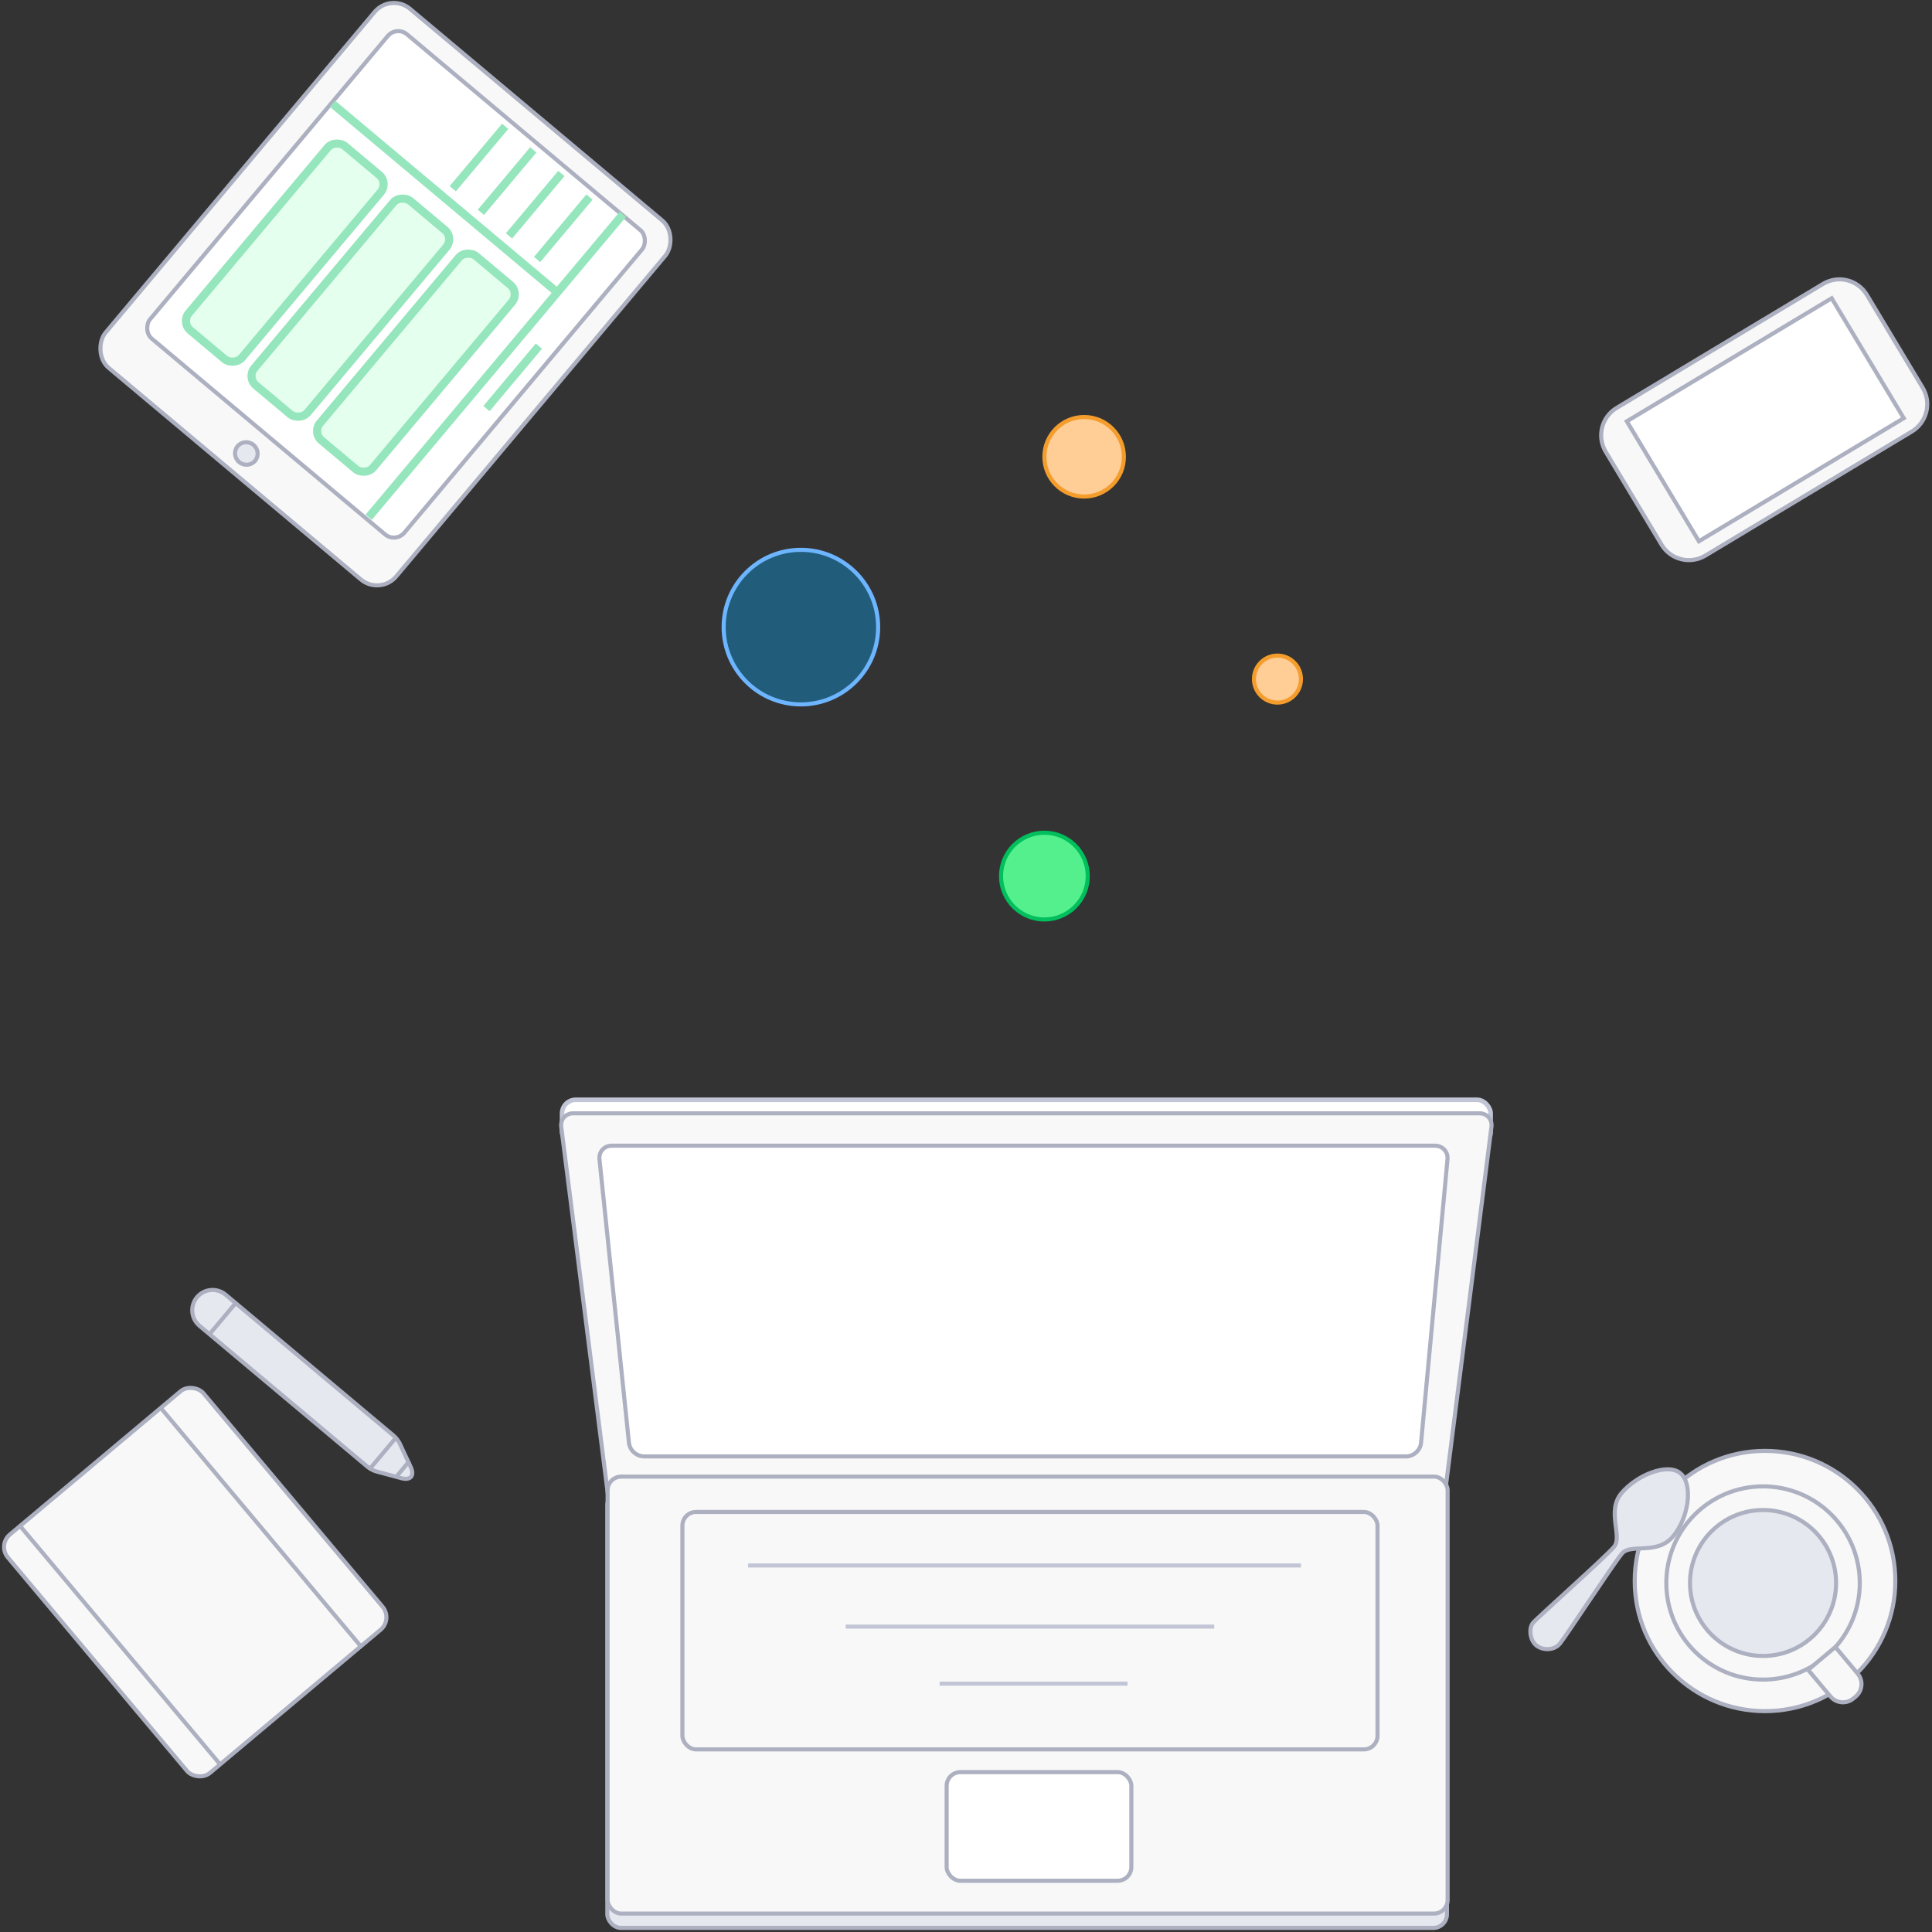 <?xml version="1.0" encoding="UTF-8" standalone="no"?>
<svg width="474px" height="474px" viewBox="0 0 474 474" version="1.1" xmlns="http://www.w3.org/2000/svg" xmlns:xlink="http://www.w3.org/1999/xlink" xmlns:sketch="http://www.bohemiancoding.com/sketch/ns">
    <rect x="0" y="0" width="474" height="474" fill="#333333" stroke="none"/>
    <!-- Generator: Sketch 3.1.1 (8761) - http://www.bohemiancoding.com/sketch -->
    <title>Group 2</title>
    <desc>Created with Sketch.</desc>
    <defs></defs>
    <g id="Page-2-Copy-Copy-Copy" stroke="none" stroke-width="1" fill="none" fill-rule="evenodd" sketch:type="MSPage">
        <g id="Home.png" sketch:type="MSArtboardGroup" transform="translate(-1078, -995)">
            <g id="Group-2" sketch:type="MSLayerGroup" transform="translate(1077, 993)">
                <g id="laptop" transform="translate(139.143, 271.4)" sketch:type="MSShapeGroup">
                    <rect id="Rectangle-3" stroke="#C2C5D5" stroke-width="1.12" fill="#FFFFFF" x="-0.248" y="0.419" width="227.822" height="11.155" rx="3.36"></rect>
                    <path d="M2.491,3.742 C0.635,3.742 -0.679,5.239 -0.445,7.08 L11.123,98.208 C11.357,100.052 13.044,101.546 14.9,101.546 L212.425,101.546 C214.278,101.546 215.969,100.049 216.203,98.208 L227.77,7.08 C228.005,5.236 226.686,3.742 224.834,3.742 L2.491,3.742 Z" id="Rectangle-2" stroke="#ACB0C0" fill="#F8F8F8"></path>
                    <rect id="Rectangle-2" stroke="#ACB0C0" fill="#E6E8EF" x="10.857" y="96.6" width="206" height="107" rx="3.36"></rect>
                    <rect id="Rectangle-1" stroke="#ACB0C0" fill="#F8F8F8" x="10.926" y="92.87" width="206.095" height="107.212" rx="3.36"></rect>
                    <path d="M11.946,11.687 C10.089,11.687 8.738,13.175 8.932,15.036 L16.164,84.563 C16.357,86.413 18.015,87.912 19.874,87.912 L206.83,87.912 C208.687,87.912 210.331,86.424 210.504,84.563 L216.985,15.036 C217.157,13.186 215.795,11.687 213.934,11.687 L11.946,11.687 Z" id="Rectangle-4" stroke="#ACB0C0" fill="#FFFFFF"></path>
                    <rect id="Rectangle-5" stroke="#ACB0C0" fill="#F8F8F8" x="29.278" y="101.546" width="170.542" height="58.254" rx="3.36"></rect>
                    <rect id="Rectangle-6" stroke="#ACB0C0" fill="#FFFFFF" x="94.108" y="165.378" width="45.316" height="26.648" rx="3.36"></rect>
                </g>
                <g id="Rectangle-7-+-Rectangle-8" transform="translate(433.83, 105) rotate(99) translate(-433.83, -105) translate(396.83, 66)" stroke="#ACB0C0" sketch:type="MSShapeGroup">
                    <path d="M2.774,18.916 C-0.542,21.699 -0.977,26.639 1.809,29.961 L39.777,75.209 C42.56,78.526 47.508,78.957 50.821,76.177 L71.188,59.087 C74.504,56.304 74.94,51.363 72.153,48.042 L34.185,2.794 C31.402,-0.523 26.455,-0.954 23.141,1.826 L2.774,18.916 Z" id="Rectangle-7" fill="#F8F8F8"></path>
                    <path d="M4.944,27.313 L42.634,72.23 L68.934,50.162 L31.244,5.245 L4.944,27.313 Z" id="Rectangle-8" fill="#FFFFFF"></path>
                </g>
                <g id="Rectangle-7-+-Rectangle-8-+-Oval-5" transform="translate(22.592, 0)" stroke="#ACB0C0" sketch:type="MSShapeGroup">
                    <g transform="translate(72.942, 74.143) rotate(40) translate(-72.942, -74.143) translate(26.442, 16.643)">
                        <rect id="Rectangle-7" fill="#F8F8F8" x="5.32907052e-13" y="-5.61328761e-13" width="93.085" height="114.999" rx="6.16"></rect>
                        <rect id="Rectangle-8" fill="#FFFFFF" x="6.265" y="5.267" width="81.45" height="97.442" rx="3.36"></rect>
                        <ellipse id="Oval-5" fill="#E6E8EF" cx="45.524" cy="109.385" rx="2.797" ry="2.744"></ellipse>
                    </g>
                </g>
                <ellipse id="Oval-6" stroke="#F59D2C" fill="#FFCD96" sketch:type="MSShapeGroup" cx="314.41" cy="168.609" rx="5.762" ry="5.765"></ellipse>
                <ellipse id="Oval-6" stroke="#F59D2C" fill="#FFCD96" sketch:type="MSShapeGroup" cx="266.984" cy="114.066" rx="9.751" ry="9.756"></ellipse>
                <ellipse id="Oval-6" stroke="#00BF5C" fill="#54F08D" sketch:type="MSShapeGroup" cx="257.233" cy="216.945" rx="10.638" ry="10.643"></ellipse>
                <ellipse id="Oval-6" stroke="#6DB5FF" fill-opacity="0.355" fill="#00A9FF" sketch:type="MSShapeGroup" cx="197.493" cy="155.856" rx="18.952" ry="18.961"></ellipse>
                <g id="Rectangle-1-+-Path-1-+-Path-2" transform="translate(48.799, 390.207) rotate(-40) translate(-48.799, -390.207) translate(17.299, 351.207)" stroke="#ACB0C0" sketch:type="MSShapeGroup">
                    <rect id="Rectangle-1" fill="#F8F8F8" x="0.28" y="0.848" width="62.654" height="76.36" rx="4"></rect>
                    <path d="M7.545,77.24 L7.545,0.952" id="Path-1"></path>
                    <path d="M52.601,0.979 L52.601,76.878" id="Path-2"></path>
                </g>
                <g id="Group" transform="translate(75.608, 341.589) rotate(-50) translate(-75.608, -341.589) translate(70.108, 307.589)" stroke="#ACB0C0" sketch:type="MSShapeGroup">
                    <path d="M4.954,0.16 C2.2,0.16 -0.032,2.387 -0.032,5.153 L-0.032,59.009 C-0.032,59.687 0.195,60.724 0.482,61.342 L3.175,67.128 C4.157,69.239 5.749,69.241 6.732,67.128 L9.425,61.342 C9.709,60.731 9.939,59.68 9.939,59.009 L9.939,5.153 C9.939,2.395 7.702,0.16 4.954,0.16 L4.954,0.16 Z" id="Rectangle-11" fill="#E6E8EF"></path>
                    <path d="M-0.148,59.709 L9.702,59.709" id="Path-1"></path>
                    <path d="M2.331,65.925 L7.657,65.925" id="Path-2"></path>
                    <path d="M0.04,8.35 L9.899,8.35" id="Path-3"></path>
                </g>
                <g id="Group" transform="translate(376.441, 358.2)" stroke="#ACB0C0" sketch:type="MSShapeGroup">
                    <ellipse id="Oval-127" fill="#F8F8F8" cx="57.592" cy="31.688" rx="31.968" ry="31.928"></ellipse>
                    <ellipse id="Oval-128" fill="#F8F8F8" cx="57.108" cy="32.172" rx="23.734" ry="23.704"></ellipse>
                    <path d="M57.108,50.071 C67.006,50.071 75.029,42.057 75.029,32.172 C75.029,22.286 67.006,14.273 57.108,14.273 C47.21,14.273 39.187,22.286 39.187,32.172 C39.187,42.057 47.21,50.071 57.108,50.071 Z" id="Oval-129" fill="#E6E8EF"></path>
                    <path d="M71.507,50.683 L68.168,53.485 L73.648,60.015 C75.067,61.706 77.584,61.929 79.282,60.504 L79.83,60.045 C81.523,58.624 81.742,56.098 80.327,54.411 L74.847,47.881 L71.507,50.683 Z" id="Rectangle-22" fill="#F8F8F8"></path>
                    <path d="M36.833,5.257 C39.989,7.905 38.946,16.071 35.016,20.755 C31.086,25.438 24.652,22.379 22.508,24.934 C20.365,27.488 8.682,45.366 7.24,47.084 C5.799,48.802 2.969,48.743 1.429,47.451 C-0.111,46.159 -0.416,43.24 0.672,41.943 C1.76,40.647 18.414,25.851 20.558,23.297 C22.701,20.742 18.646,14.576 22.367,10.141 C26.088,5.707 33.677,2.609 36.833,5.257 Z" id="Path-1" fill="#E6E8EF"></path>
                </g>
                <path d="M184.548,386.075 L320.177,386.075" id="Line" stroke="#C2C5D5" sketch:type="MSShapeGroup"></path>
                <path d="M208.482,401.075 L298.902,401.075" id="Line-2" stroke="#C2C5D5" sketch:type="MSShapeGroup"></path>
                <path d="M231.531,415.075 L277.627,415.075" id="Line-3" stroke="#C2C5D5" sketch:type="MSShapeGroup"></path>
                <g id="Group" transform="translate(97.351, 70.536) rotate(130) translate(-97.351, -70.536) translate(49.851, 31.536)" stroke-linecap="square" stroke="#95E6BC" stroke-width="2" sketch:type="MSShapeGroup">
                    <g transform="translate(0, -0)">
                        <path d="M24,7 L24,77.018" id="Line" fill="#E5FFEF"></path>
                        <path d="M38,1 L56,1" id="Line"></path>
                        <path d="M-1.42108547e-14,6 L95,6" id="Line" fill="#E5FFEF"></path>
                        <path d="M2,15 L20,15" id="Line"></path>
                        <path d="M2,24 L20,24" id="Line"></path>
                        <path d="M2,33 L20,33" id="Line-5"></path>
                        <path d="M2,42 L20,42" id="Line-6"></path>
                        <rect id="Rectangle-135" fill="#E5FFEF" x="30" y="13" width="59" height="17" rx="3"></rect>
                        <rect id="Rectangle-135" fill="#E5FFEF" x="30" y="34" width="59" height="17" rx="3"></rect>
                        <rect id="Rectangle-135" fill="#E5FFEF" x="30" y="55" width="59" height="17" rx="3"></rect>
                    </g>
                </g>
            </g>
        </g>
    </g>
</svg>